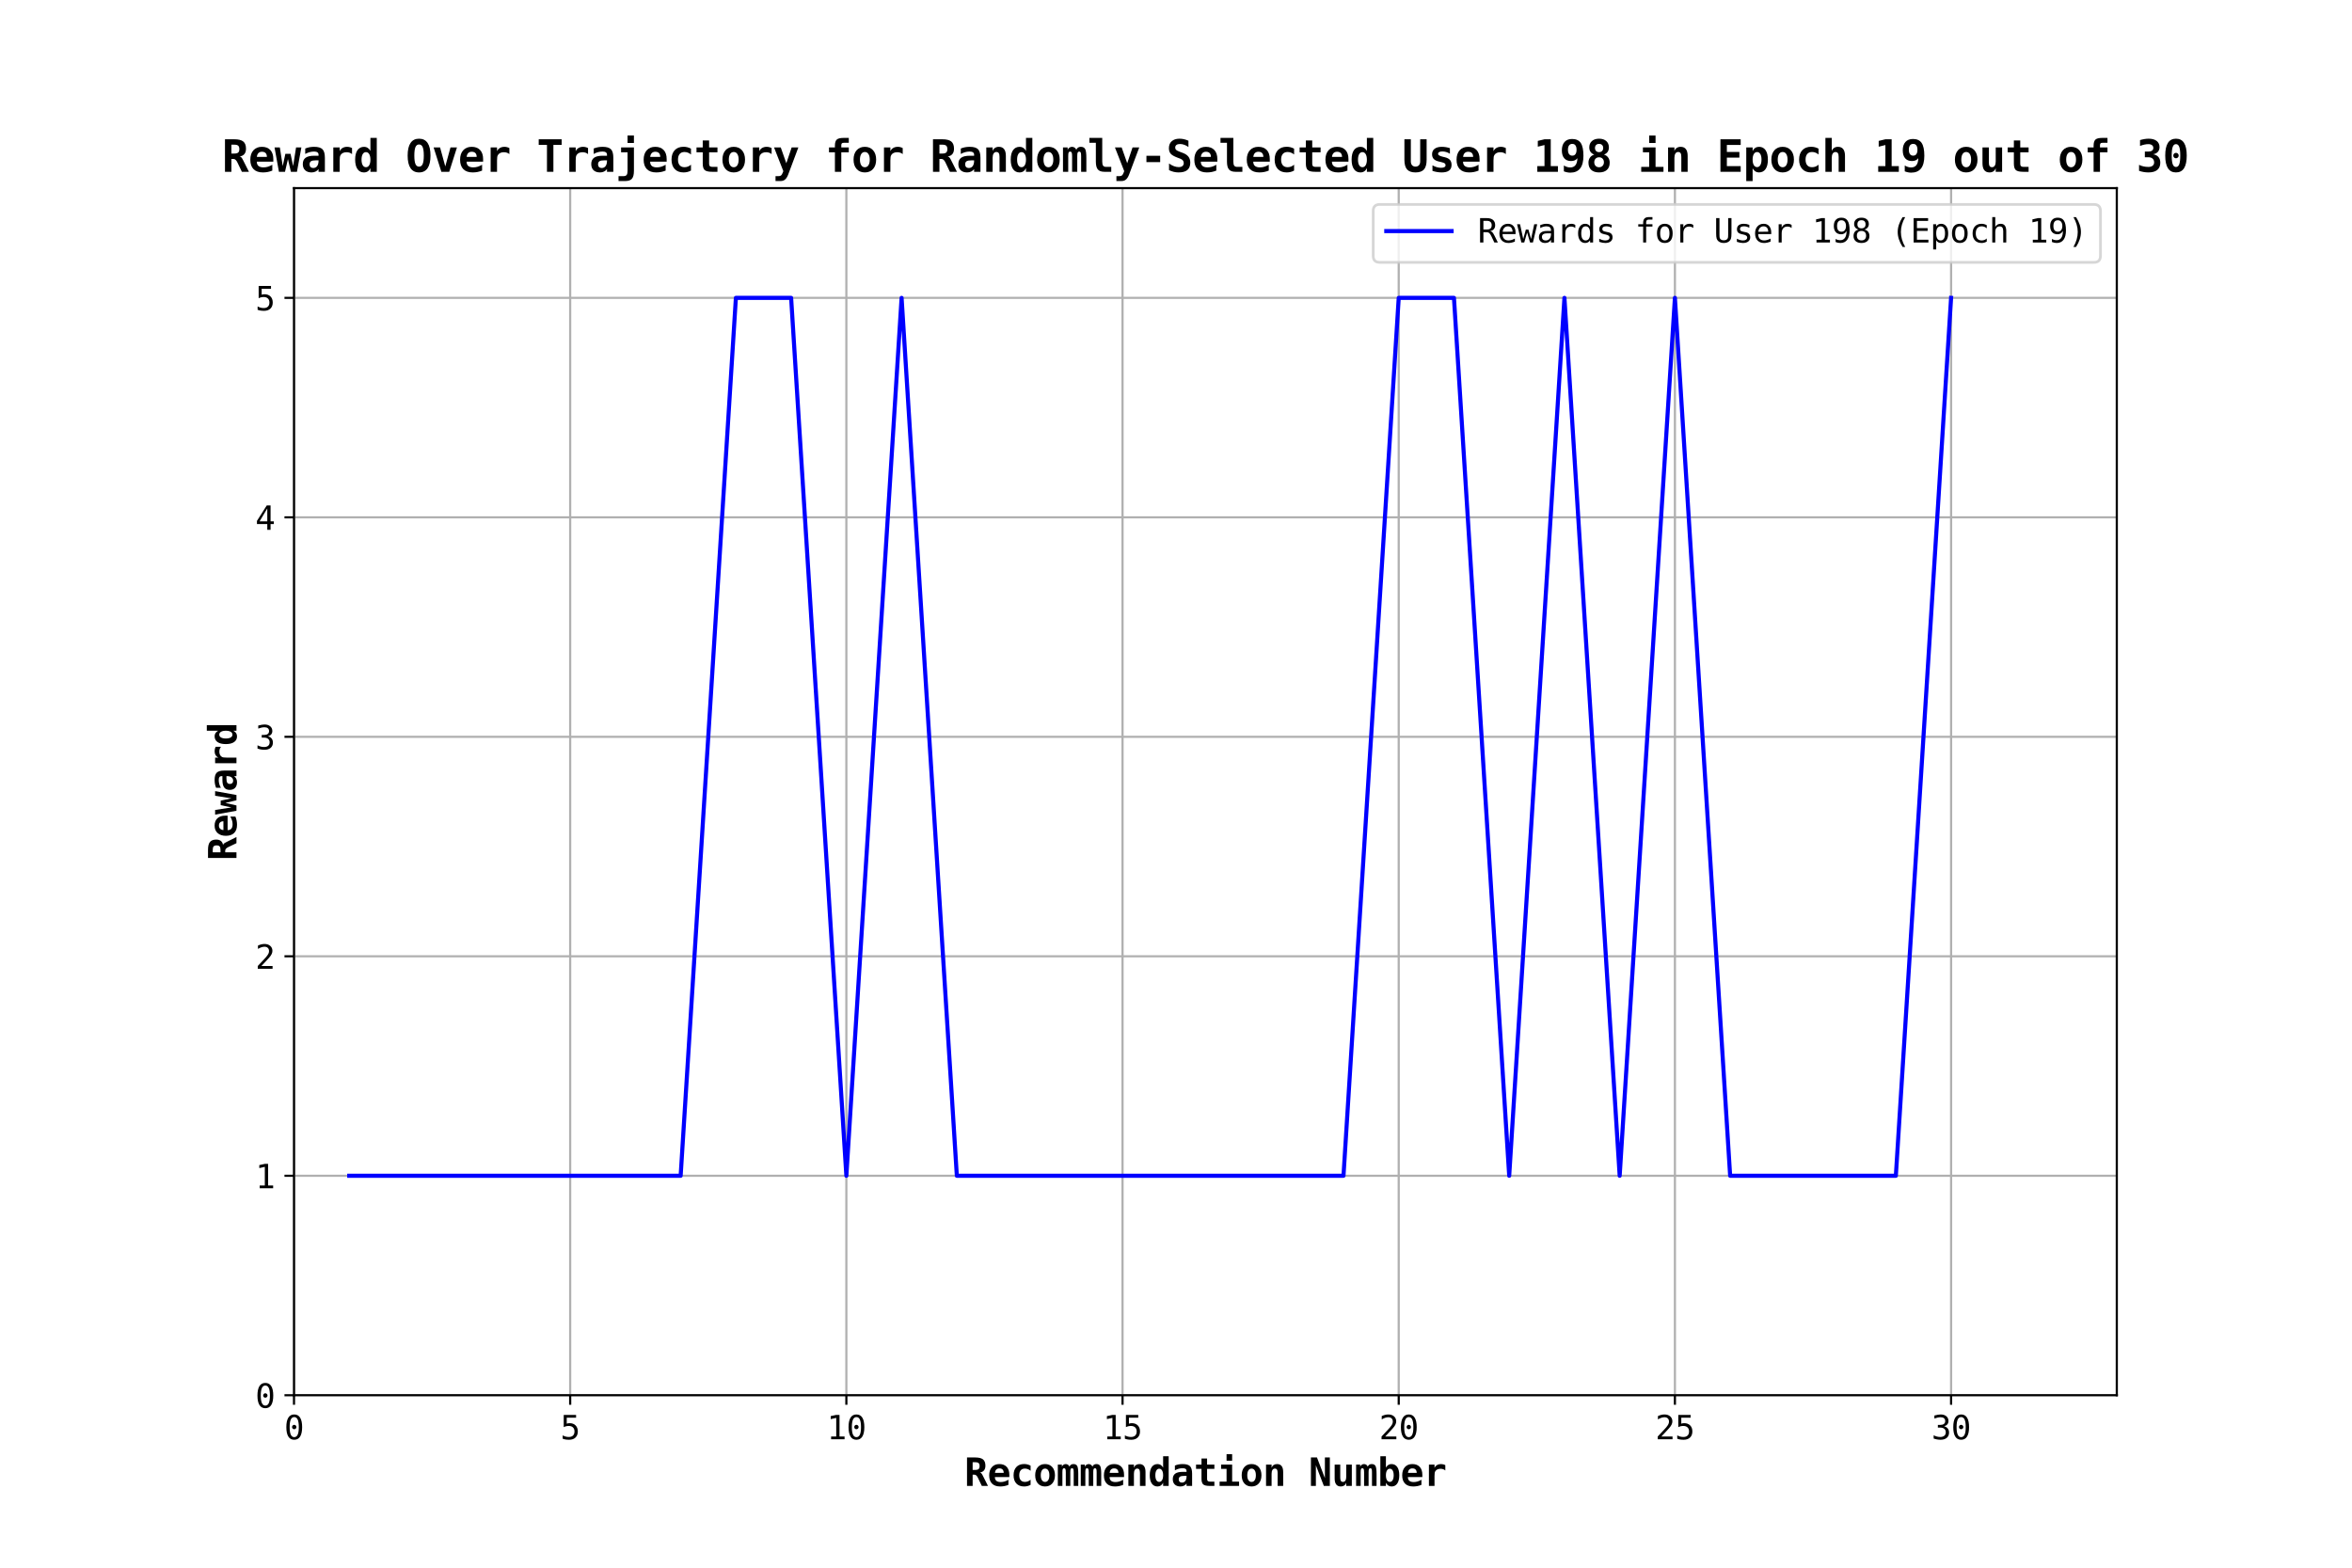 <?xml version="1.0" encoding="utf-8" standalone="no"?>
<!DOCTYPE svg PUBLIC "-//W3C//DTD SVG 1.1//EN"
  "http://www.w3.org/Graphics/SVG/1.1/DTD/svg11.dtd">
<svg xmlns:xlink="http://www.w3.org/1999/xlink" width="864pt" height="576pt" viewBox="0 0 864 576" xmlns="http://www.w3.org/2000/svg" version="1.1">
 <defs>
  <style type="text/css">*{stroke-linejoin: round; stroke-linecap: butt}</style>
 </defs>
 <g id="figure_1">
  <g id="patch_1">
   <path d="M 0 576 
L 864 576 
L 864 0 
L 0 0 
z
" style="fill: #ffffff"/>
  </g>
  <g id="axes_1">
   <g id="patch_2">
    <path d="M 108 512.64 
L 777.6 512.64 
L 777.6 69.12 
L 108 69.12 
z
" style="fill: #ffffff"/>
   </g>
   <g id="matplotlib.axis_1">
    <g id="xtick_1">
     <g id="line2d_1">
      <path d="M 108 512.64 
L 108 69.12 
" clip-path="url(#p6aa5528695)" style="fill: none; stroke: #b0b0b0; stroke-width: 0.8; stroke-linecap: square"/>
     </g>
     <g id="line2d_2">
      <defs>
       <path id="mce70f26225" d="M 0 0 
L 0 3.5 
" style="stroke: #000000; stroke-width: 0.8"/>
      </defs>
      <g>
       <use xlink:href="#mce70f26225" x="108" y="512.64" style="stroke: #000000; stroke-width: 0.8"/>
      </g>
     </g>
     <g id="text_1">
      <!-- 0 -->
      <g transform="translate(104.388 528.822) scale(0.12 -0.12)">
       <defs>
        <path id="DejaVuSansMono-30" d="M 1509 2344 
Q 1509 2516 1629 2641 
Q 1750 2766 1919 2766 
Q 2094 2766 2219 2641 
Q 2344 2516 2344 2344 
Q 2344 2169 2220 2047 
Q 2097 1925 1919 1925 
Q 1744 1925 1626 2044 
Q 1509 2163 1509 2344 
z
M 1925 4250 
Q 1484 4250 1267 3775 
Q 1050 3300 1050 2328 
Q 1050 1359 1267 884 
Q 1484 409 1925 409 
Q 2369 409 2586 884 
Q 2803 1359 2803 2328 
Q 2803 3300 2586 3775 
Q 2369 4250 1925 4250 
z
M 1925 4750 
Q 2672 4750 3055 4137 
Q 3438 3525 3438 2328 
Q 3438 1134 3055 521 
Q 2672 -91 1925 -91 
Q 1178 -91 797 521 
Q 416 1134 416 2328 
Q 416 3525 797 4137 
Q 1178 4750 1925 4750 
z
" transform="scale(0.016)"/>
       </defs>
       <use xlink:href="#DejaVuSansMono-30"/>
      </g>
     </g>
    </g>
    <g id="xtick_2">
     <g id="line2d_3">
      <path d="M 209.455 512.64 
L 209.455 69.12 
" clip-path="url(#p6aa5528695)" style="fill: none; stroke: #b0b0b0; stroke-width: 0.8; stroke-linecap: square"/>
     </g>
     <g id="line2d_4">
      <g>
       <use xlink:href="#mce70f26225" x="209.455" y="512.64" style="stroke: #000000; stroke-width: 0.8"/>
      </g>
     </g>
     <g id="text_2">
      <!-- 5 -->
      <g transform="translate(205.842 528.822) scale(0.12 -0.12)">
       <defs>
        <path id="DejaVuSansMono-35" d="M 647 4666 
L 3009 4666 
L 3009 4134 
L 1222 4134 
L 1222 2988 
Q 1356 3038 1492 3061 
Q 1628 3084 1766 3084 
Q 2491 3084 2916 2656 
Q 3341 2228 3341 1497 
Q 3341 759 2895 334 
Q 2450 -91 1678 -91 
Q 1306 -91 998 -41 
Q 691 9 447 109 
L 447 750 
Q 734 594 1025 517 
Q 1316 441 1619 441 
Q 2141 441 2423 716 
Q 2706 991 2706 1497 
Q 2706 1997 2414 2275 
Q 2122 2553 1600 2553 
Q 1347 2553 1106 2495 
Q 866 2438 647 2322 
L 647 4666 
z
" transform="scale(0.016)"/>
       </defs>
       <use xlink:href="#DejaVuSansMono-35"/>
      </g>
     </g>
    </g>
    <g id="xtick_3">
     <g id="line2d_5">
      <path d="M 310.909 512.64 
L 310.909 69.12 
" clip-path="url(#p6aa5528695)" style="fill: none; stroke: #b0b0b0; stroke-width: 0.8; stroke-linecap: square"/>
     </g>
     <g id="line2d_6">
      <g>
       <use xlink:href="#mce70f26225" x="310.909" y="512.64" style="stroke: #000000; stroke-width: 0.8"/>
      </g>
     </g>
     <g id="text_3">
      <!-- 10 -->
      <g transform="translate(303.685 528.822) scale(0.12 -0.12)">
       <defs>
        <path id="DejaVuSansMono-31" d="M 844 531 
L 1825 531 
L 1825 4097 
L 769 3859 
L 769 4434 
L 1819 4666 
L 2450 4666 
L 2450 531 
L 3419 531 
L 3419 0 
L 844 0 
L 844 531 
z
" transform="scale(0.016)"/>
       </defs>
       <use xlink:href="#DejaVuSansMono-31"/>
       <use xlink:href="#DejaVuSansMono-30" x="60.205"/>
      </g>
     </g>
    </g>
    <g id="xtick_4">
     <g id="line2d_7">
      <path d="M 412.364 512.64 
L 412.364 69.12 
" clip-path="url(#p6aa5528695)" style="fill: none; stroke: #b0b0b0; stroke-width: 0.8; stroke-linecap: square"/>
     </g>
     <g id="line2d_8">
      <g>
       <use xlink:href="#mce70f26225" x="412.364" y="512.64" style="stroke: #000000; stroke-width: 0.8"/>
      </g>
     </g>
     <g id="text_4">
      <!-- 15 -->
      <g transform="translate(405.139 528.822) scale(0.12 -0.12)">
       <use xlink:href="#DejaVuSansMono-31"/>
       <use xlink:href="#DejaVuSansMono-35" x="60.205"/>
      </g>
     </g>
    </g>
    <g id="xtick_5">
     <g id="line2d_9">
      <path d="M 513.818 512.64 
L 513.818 69.12 
" clip-path="url(#p6aa5528695)" style="fill: none; stroke: #b0b0b0; stroke-width: 0.8; stroke-linecap: square"/>
     </g>
     <g id="line2d_10">
      <g>
       <use xlink:href="#mce70f26225" x="513.818" y="512.64" style="stroke: #000000; stroke-width: 0.8"/>
      </g>
     </g>
     <g id="text_5">
      <!-- 20 -->
      <g transform="translate(506.594 528.822) scale(0.12 -0.12)">
       <defs>
        <path id="DejaVuSansMono-32" d="M 1166 531 
L 3309 531 
L 3309 0 
L 475 0 
L 475 531 
Q 1059 1147 1496 1619 
Q 1934 2091 2100 2284 
Q 2413 2666 2522 2902 
Q 2631 3138 2631 3384 
Q 2631 3775 2401 3997 
Q 2172 4219 1772 4219 
Q 1488 4219 1175 4116 
Q 863 4013 513 3803 
L 513 4441 
Q 834 4594 1145 4672 
Q 1456 4750 1759 4750 
Q 2444 4750 2861 4386 
Q 3278 4022 3278 3431 
Q 3278 3131 3139 2831 
Q 3000 2531 2688 2169 
Q 2513 1966 2180 1606 
Q 1847 1247 1166 531 
z
" transform="scale(0.016)"/>
       </defs>
       <use xlink:href="#DejaVuSansMono-32"/>
       <use xlink:href="#DejaVuSansMono-30" x="60.205"/>
      </g>
     </g>
    </g>
    <g id="xtick_6">
     <g id="line2d_11">
      <path d="M 615.273 512.64 
L 615.273 69.12 
" clip-path="url(#p6aa5528695)" style="fill: none; stroke: #b0b0b0; stroke-width: 0.8; stroke-linecap: square"/>
     </g>
     <g id="line2d_12">
      <g>
       <use xlink:href="#mce70f26225" x="615.273" y="512.64" style="stroke: #000000; stroke-width: 0.8"/>
      </g>
     </g>
     <g id="text_6">
      <!-- 25 -->
      <g transform="translate(608.048 528.822) scale(0.12 -0.12)">
       <use xlink:href="#DejaVuSansMono-32"/>
       <use xlink:href="#DejaVuSansMono-35" x="60.205"/>
      </g>
     </g>
    </g>
    <g id="xtick_7">
     <g id="line2d_13">
      <path d="M 716.727 512.64 
L 716.727 69.12 
" clip-path="url(#p6aa5528695)" style="fill: none; stroke: #b0b0b0; stroke-width: 0.8; stroke-linecap: square"/>
     </g>
     <g id="line2d_14">
      <g>
       <use xlink:href="#mce70f26225" x="716.727" y="512.64" style="stroke: #000000; stroke-width: 0.8"/>
      </g>
     </g>
     <g id="text_7">
      <!-- 30 -->
      <g transform="translate(709.503 528.822) scale(0.12 -0.12)">
       <defs>
        <path id="DejaVuSansMono-33" d="M 2425 2497 
Q 2884 2375 3128 2064 
Q 3372 1753 3372 1288 
Q 3372 644 2939 276 
Q 2506 -91 1741 -91 
Q 1419 -91 1084 -31 
Q 750 28 428 141 
L 428 769 
Q 747 603 1056 522 
Q 1366 441 1672 441 
Q 2191 441 2469 675 
Q 2747 909 2747 1350 
Q 2747 1756 2469 1995 
Q 2191 2234 1716 2234 
L 1234 2234 
L 1234 2753 
L 1716 2753 
Q 2150 2753 2394 2943 
Q 2638 3134 2638 3475 
Q 2638 3834 2411 4026 
Q 2184 4219 1766 4219 
Q 1488 4219 1191 4156 
Q 894 4094 569 3969 
L 569 4550 
Q 947 4650 1242 4700 
Q 1538 4750 1766 4750 
Q 2447 4750 2855 4408 
Q 3263 4066 3263 3500 
Q 3263 3116 3048 2859 
Q 2834 2603 2425 2497 
z
" transform="scale(0.016)"/>
       </defs>
       <use xlink:href="#DejaVuSansMono-33"/>
       <use xlink:href="#DejaVuSansMono-30" x="60.205"/>
      </g>
     </g>
    </g>
    <g id="text_8">
     <!-- Recommendation Number -->
     <g transform="translate(354.301 545.955) scale(0.14 -0.14)">
      <defs>
       <path id="DejaVuSansMono-Bold-52" d="M 2522 2203 
Q 2659 2175 2761 2073 
Q 2863 1972 3009 1678 
L 3853 0 
L 2841 0 
L 2278 1178 
Q 2253 1228 2213 1316 
Q 1966 1844 1631 1844 
L 1338 1844 
L 1338 0 
L 416 0 
L 416 4666 
L 1747 4666 
Q 2647 4666 3039 4347 
Q 3431 4028 3431 3309 
Q 3431 2828 3197 2543 
Q 2963 2259 2522 2203 
z
M 1338 3891 
L 1338 2619 
L 1772 2619 
Q 2150 2619 2314 2767 
Q 2478 2916 2478 3256 
Q 2478 3597 2315 3744 
Q 2153 3891 1772 3891 
L 1338 3891 
z
" transform="scale(0.016)"/>
       <path id="DejaVuSansMono-Bold-65" d="M 3444 172 
Q 3125 41 2794 -25 
Q 2463 -91 2094 -91 
Q 1216 -91 752 379 
Q 288 850 288 1734 
Q 288 2591 734 3087 
Q 1181 3584 1953 3584 
Q 2731 3584 3161 3123 
Q 3591 2663 3591 1825 
L 3591 1453 
L 1219 1453 
Q 1222 1041 1462 837 
Q 1703 634 2181 634 
Q 2497 634 2803 725 
Q 3109 816 3444 1013 
L 3444 172 
z
M 2669 2141 
Q 2663 2503 2483 2689 
Q 2303 2875 1953 2875 
Q 1638 2875 1450 2683 
Q 1263 2491 1228 2138 
L 2669 2141 
z
" transform="scale(0.016)"/>
       <path id="DejaVuSansMono-Bold-63" d="M 3316 178 
Q 3084 44 2818 -23 
Q 2553 -91 2247 -91 
Q 1438 -91 981 396 
Q 525 884 525 1747 
Q 525 2613 984 3102 
Q 1444 3591 2253 3591 
Q 2534 3591 2795 3525 
Q 3056 3459 3316 3322 
L 3316 2484 
Q 3116 2656 2877 2748 
Q 2638 2841 2381 2841 
Q 1934 2841 1693 2556 
Q 1453 2272 1453 1747 
Q 1453 1222 1693 940 
Q 1934 659 2381 659 
Q 2647 659 2878 748 
Q 3109 838 3316 1019 
L 3316 178 
z
" transform="scale(0.016)"/>
       <path id="DejaVuSansMono-Bold-6f" d="M 1925 2841 
Q 1597 2841 1409 2552 
Q 1222 2263 1222 1747 
Q 1222 1231 1409 942 
Q 1597 653 1925 653 
Q 2256 653 2443 942 
Q 2631 1231 2631 1747 
Q 2631 2263 2443 2552 
Q 2256 2841 1925 2841 
z
M 306 1747 
Q 306 2594 745 3089 
Q 1184 3584 1925 3584 
Q 2669 3584 3108 3089 
Q 3547 2594 3547 1747 
Q 3547 900 3108 404 
Q 2669 -91 1925 -91 
Q 1184 -91 745 404 
Q 306 900 306 1747 
z
" transform="scale(0.016)"/>
       <path id="DejaVuSansMono-Bold-6d" d="M 2156 3150 
Q 2259 3372 2418 3478 
Q 2578 3584 2809 3584 
Q 3263 3584 3436 3271 
Q 3609 2959 3609 1972 
L 3609 0 
L 2859 0 
L 2859 2247 
Q 2859 2638 2800 2769 
Q 2741 2900 2584 2900 
Q 2428 2900 2365 2765 
Q 2303 2631 2303 2247 
L 2303 0 
L 1563 0 
L 1563 2247 
Q 1563 2631 1500 2765 
Q 1438 2900 1281 2900 
Q 1125 2900 1065 2769 
Q 1006 2638 1006 2247 
L 1006 0 
L 256 0 
L 256 3500 
L 922 3500 
L 922 3138 
Q 1000 3344 1172 3464 
Q 1344 3584 1556 3584 
Q 1769 3584 1944 3457 
Q 2119 3331 2156 3150 
z
" transform="scale(0.016)"/>
       <path id="DejaVuSansMono-Bold-6e" d="M 3347 2272 
L 3347 0 
L 2438 0 
L 2438 2131 
Q 2438 2513 2330 2677 
Q 2222 2841 1978 2841 
Q 1731 2841 1589 2619 
Q 1447 2397 1447 2003 
L 1447 0 
L 538 0 
L 538 3500 
L 1447 3500 
L 1447 2975 
Q 1544 3266 1778 3425 
Q 2013 3584 2344 3584 
Q 2841 3584 3094 3254 
Q 3347 2925 3347 2272 
z
" transform="scale(0.016)"/>
       <path id="DejaVuSansMono-Bold-64" d="M 2472 3003 
L 2472 4863 
L 3384 4863 
L 3384 0 
L 2472 0 
L 2472 519 
Q 2325 216 2092 62 
Q 1859 -91 1544 -91 
Q 944 -91 612 390 
Q 281 872 281 1747 
Q 281 2634 617 3109 
Q 953 3584 1575 3584 
Q 1856 3584 2079 3439 
Q 2303 3294 2472 3003 
z
M 1197 1741 
Q 1197 1234 1365 946 
Q 1534 659 1831 659 
Q 2128 659 2300 946 
Q 2472 1234 2472 1741 
Q 2472 2247 2300 2534 
Q 2128 2822 1831 2822 
Q 1534 2822 1365 2534 
Q 1197 2247 1197 1741 
z
" transform="scale(0.016)"/>
       <path id="DejaVuSansMono-Bold-61" d="M 2188 1644 
Q 1675 1644 1472 1512 
Q 1269 1381 1269 1063 
Q 1269 825 1409 684 
Q 1550 544 1791 544 
Q 2153 544 2353 817 
Q 2553 1091 2553 1581 
L 2553 1644 
L 2188 1644 
z
M 3463 1997 
L 3463 0 
L 2553 0 
L 2553 391 
Q 2388 159 2128 34 
Q 1869 -91 1556 -91 
Q 959 -91 626 225 
Q 294 541 294 1106 
Q 294 1719 691 2011 
Q 1088 2303 1919 2303 
L 2553 2303 
L 2553 2456 
Q 2553 2678 2392 2792 
Q 2231 2906 1919 2906 
Q 1591 2906 1283 2823 
Q 975 2741 641 2559 
L 641 3341 
Q 944 3466 1256 3525 
Q 1569 3584 1919 3584 
Q 2772 3584 3117 3237 
Q 3463 2891 3463 1997 
z
" transform="scale(0.016)"/>
       <path id="DejaVuSansMono-Bold-74" d="M 2156 4494 
L 2156 3500 
L 3353 3500 
L 3353 2797 
L 2156 2797 
L 2156 1141 
Q 2156 906 2270 804 
Q 2384 703 2650 703 
L 3353 703 
L 3353 0 
L 2584 0 
Q 1797 0 1519 251 
Q 1241 503 1241 1184 
L 1241 2797 
L 347 2797 
L 347 3500 
L 1241 3500 
L 1241 4494 
L 2156 4494 
z
" transform="scale(0.016)"/>
       <path id="DejaVuSansMono-Bold-69" d="M 691 3500 
L 2503 3500 
L 2503 703 
L 3641 703 
L 3641 0 
L 447 0 
L 447 703 
L 1588 703 
L 1588 2797 
L 691 2797 
L 691 3500 
z
M 1588 5203 
L 2503 5203 
L 2503 4134 
L 1588 4134 
L 1588 5203 
z
" transform="scale(0.016)"/>
       <path id="DejaVuSansMono-Bold-20" transform="scale(0.016)"/>
       <path id="DejaVuSansMono-Bold-4e" d="M 372 4666 
L 1363 4666 
L 2663 1275 
L 2663 4666 
L 3475 4666 
L 3475 0 
L 2491 0 
L 1184 3391 
L 1184 0 
L 372 0 
L 372 4666 
z
" transform="scale(0.016)"/>
       <path id="DejaVuSansMono-Bold-75" d="M 500 1222 
L 500 3500 
L 1416 3500 
L 1416 1363 
Q 1416 984 1522 821 
Q 1628 659 1875 659 
Q 2122 659 2261 878 
Q 2400 1097 2400 1491 
L 2400 3500 
L 3316 3500 
L 3316 0 
L 2400 0 
L 2400 519 
Q 2303 228 2070 68 
Q 1838 -91 1509 -91 
Q 1009 -91 754 240 
Q 500 572 500 1222 
z
" transform="scale(0.016)"/>
       <path id="DejaVuSansMono-Bold-62" d="M 2656 1741 
Q 2656 2247 2487 2534 
Q 2319 2822 2022 2822 
Q 1725 2822 1553 2534 
Q 1381 2247 1381 1741 
Q 1381 1234 1553 946 
Q 1725 659 2022 659 
Q 2319 659 2487 946 
Q 2656 1234 2656 1741 
z
M 1381 3003 
Q 1550 3294 1773 3439 
Q 1997 3584 2278 3584 
Q 2900 3584 3236 3109 
Q 3572 2634 3572 1747 
Q 3572 872 3240 390 
Q 2909 -91 2309 -91 
Q 1994 -91 1759 62 
Q 1525 216 1381 519 
L 1381 0 
L 469 0 
L 469 4863 
L 1381 4863 
L 1381 3003 
z
" transform="scale(0.016)"/>
       <path id="DejaVuSansMono-Bold-72" d="M 3597 2534 
Q 3447 2672 3245 2740 
Q 3044 2809 2803 2809 
Q 2513 2809 2295 2707 
Q 2078 2606 1959 2413 
Q 1884 2294 1854 2125 
Q 1825 1956 1825 1613 
L 1825 0 
L 909 0 
L 909 3500 
L 1825 3500 
L 1825 2956 
Q 1959 3256 2237 3420 
Q 2516 3584 2888 3584 
Q 3075 3584 3254 3539 
Q 3434 3494 3597 3406 
L 3597 2534 
z
" transform="scale(0.016)"/>
      </defs>
      <use xlink:href="#DejaVuSansMono-Bold-52"/>
      <use xlink:href="#DejaVuSansMono-Bold-65" x="60.205"/>
      <use xlink:href="#DejaVuSansMono-Bold-63" x="120.41"/>
      <use xlink:href="#DejaVuSansMono-Bold-6f" x="180.615"/>
      <use xlink:href="#DejaVuSansMono-Bold-6d" x="240.82"/>
      <use xlink:href="#DejaVuSansMono-Bold-6d" x="301.025"/>
      <use xlink:href="#DejaVuSansMono-Bold-65" x="361.23"/>
      <use xlink:href="#DejaVuSansMono-Bold-6e" x="421.436"/>
      <use xlink:href="#DejaVuSansMono-Bold-64" x="481.641"/>
      <use xlink:href="#DejaVuSansMono-Bold-61" x="541.846"/>
      <use xlink:href="#DejaVuSansMono-Bold-74" x="602.051"/>
      <use xlink:href="#DejaVuSansMono-Bold-69" x="662.256"/>
      <use xlink:href="#DejaVuSansMono-Bold-6f" x="722.461"/>
      <use xlink:href="#DejaVuSansMono-Bold-6e" x="782.666"/>
      <use xlink:href="#DejaVuSansMono-Bold-20" x="842.871"/>
      <use xlink:href="#DejaVuSansMono-Bold-4e" x="903.076"/>
      <use xlink:href="#DejaVuSansMono-Bold-75" x="963.281"/>
      <use xlink:href="#DejaVuSansMono-Bold-6d" x="1023.486"/>
      <use xlink:href="#DejaVuSansMono-Bold-62" x="1083.691"/>
      <use xlink:href="#DejaVuSansMono-Bold-65" x="1143.896"/>
      <use xlink:href="#DejaVuSansMono-Bold-72" x="1204.102"/>
     </g>
    </g>
   </g>
   <g id="matplotlib.axis_2">
    <g id="ytick_1">
     <g id="line2d_15">
      <path d="M 108 512.64 
L 777.6 512.64 
" clip-path="url(#p6aa5528695)" style="fill: none; stroke: #b0b0b0; stroke-width: 0.8; stroke-linecap: square"/>
     </g>
     <g id="line2d_16">
      <defs>
       <path id="md579ac3973" d="M 0 0 
L -3.5 0 
" style="stroke: #000000; stroke-width: 0.8"/>
      </defs>
      <g>
       <use xlink:href="#md579ac3973" x="108" y="512.64" style="stroke: #000000; stroke-width: 0.8"/>
      </g>
     </g>
     <g id="text_9">
      <!-- 0 -->
      <g transform="translate(93.776 517.231) scale(0.12 -0.12)">
       <use xlink:href="#DejaVuSansMono-30"/>
      </g>
     </g>
    </g>
    <g id="ytick_2">
     <g id="line2d_17">
      <path d="M 108 432 
L 777.6 432 
" clip-path="url(#p6aa5528695)" style="fill: none; stroke: #b0b0b0; stroke-width: 0.8; stroke-linecap: square"/>
     </g>
     <g id="line2d_18">
      <g>
       <use xlink:href="#md579ac3973" x="108" y="432" style="stroke: #000000; stroke-width: 0.8"/>
      </g>
     </g>
     <g id="text_10">
      <!-- 1 -->
      <g transform="translate(93.776 436.591) scale(0.12 -0.12)">
       <use xlink:href="#DejaVuSansMono-31"/>
      </g>
     </g>
    </g>
    <g id="ytick_3">
     <g id="line2d_19">
      <path d="M 108 351.36 
L 777.6 351.36 
" clip-path="url(#p6aa5528695)" style="fill: none; stroke: #b0b0b0; stroke-width: 0.8; stroke-linecap: square"/>
     </g>
     <g id="line2d_20">
      <g>
       <use xlink:href="#md579ac3973" x="108" y="351.36" style="stroke: #000000; stroke-width: 0.8"/>
      </g>
     </g>
     <g id="text_11">
      <!-- 2 -->
      <g transform="translate(93.776 355.951) scale(0.12 -0.12)">
       <use xlink:href="#DejaVuSansMono-32"/>
      </g>
     </g>
    </g>
    <g id="ytick_4">
     <g id="line2d_21">
      <path d="M 108 270.72 
L 777.6 270.72 
" clip-path="url(#p6aa5528695)" style="fill: none; stroke: #b0b0b0; stroke-width: 0.8; stroke-linecap: square"/>
     </g>
     <g id="line2d_22">
      <g>
       <use xlink:href="#md579ac3973" x="108" y="270.72" style="stroke: #000000; stroke-width: 0.8"/>
      </g>
     </g>
     <g id="text_12">
      <!-- 3 -->
      <g transform="translate(93.776 275.311) scale(0.12 -0.12)">
       <use xlink:href="#DejaVuSansMono-33"/>
      </g>
     </g>
    </g>
    <g id="ytick_5">
     <g id="line2d_23">
      <path d="M 108 190.08 
L 777.6 190.08 
" clip-path="url(#p6aa5528695)" style="fill: none; stroke: #b0b0b0; stroke-width: 0.8; stroke-linecap: square"/>
     </g>
     <g id="line2d_24">
      <g>
       <use xlink:href="#md579ac3973" x="108" y="190.08" style="stroke: #000000; stroke-width: 0.8"/>
      </g>
     </g>
     <g id="text_13">
      <!-- 4 -->
      <g transform="translate(93.776 194.671) scale(0.12 -0.12)">
       <defs>
        <path id="DejaVuSansMono-34" d="M 2297 4091 
L 825 1625 
L 2297 1625 
L 2297 4091 
z
M 2194 4666 
L 2925 4666 
L 2925 1625 
L 3547 1625 
L 3547 1113 
L 2925 1113 
L 2925 0 
L 2297 0 
L 2297 1113 
L 319 1113 
L 319 1709 
L 2194 4666 
z
" transform="scale(0.016)"/>
       </defs>
       <use xlink:href="#DejaVuSansMono-34"/>
      </g>
     </g>
    </g>
    <g id="ytick_6">
     <g id="line2d_25">
      <path d="M 108 109.44 
L 777.6 109.44 
" clip-path="url(#p6aa5528695)" style="fill: none; stroke: #b0b0b0; stroke-width: 0.8; stroke-linecap: square"/>
     </g>
     <g id="line2d_26">
      <g>
       <use xlink:href="#md579ac3973" x="108" y="109.44" style="stroke: #000000; stroke-width: 0.8"/>
      </g>
     </g>
     <g id="text_14">
      <!-- 5 -->
      <g transform="translate(93.776 114.031) scale(0.12 -0.12)">
       <use xlink:href="#DejaVuSansMono-35"/>
      </g>
     </g>
    </g>
    <g id="text_15">
     <!-- Reward -->
     <g transform="translate(86.864 316.165) rotate(-90) scale(0.14 -0.14)">
      <defs>
       <path id="DejaVuSansMono-Bold-77" d="M 0 3500 
L 763 3500 
L 1178 819 
L 1556 2584 
L 2297 2584 
L 2669 819 
L 3091 3500 
L 3853 3500 
L 3219 0 
L 2350 0 
L 1925 1819 
L 1503 0 
L 634 0 
L 0 3500 
z
" transform="scale(0.016)"/>
      </defs>
      <use xlink:href="#DejaVuSansMono-Bold-52"/>
      <use xlink:href="#DejaVuSansMono-Bold-65" x="60.205"/>
      <use xlink:href="#DejaVuSansMono-Bold-77" x="120.41"/>
      <use xlink:href="#DejaVuSansMono-Bold-61" x="180.615"/>
      <use xlink:href="#DejaVuSansMono-Bold-72" x="240.82"/>
      <use xlink:href="#DejaVuSansMono-Bold-64" x="301.025"/>
     </g>
    </g>
   </g>
   <g id="line2d_27">
    <path d="M 128.291 432 
L 148.582 432 
L 168.873 432 
L 189.164 432 
L 209.455 432 
L 229.745 432 
L 250.036 432 
L 270.327 109.44 
L 290.618 109.44 
L 310.909 432 
L 331.2 109.44 
L 351.491 432 
L 371.782 432 
L 392.073 432 
L 412.364 432 
L 432.655 432 
L 452.945 432 
L 473.236 432 
L 493.527 432 
L 513.818 109.44 
L 534.109 109.44 
L 554.4 432 
L 574.691 109.44 
L 594.982 432 
L 615.273 109.44 
L 635.564 432 
L 655.855 432 
L 676.145 432 
L 696.436 432 
L 716.727 109.44 
" clip-path="url(#p6aa5528695)" style="fill: none; stroke: #0000ff; stroke-width: 1.5; stroke-linecap: square"/>
   </g>
   <g id="patch_3">
    <path d="M 108 512.64 
L 108 69.12 
" style="fill: none; stroke: #000000; stroke-width: 0.8; stroke-linejoin: miter; stroke-linecap: square"/>
   </g>
   <g id="patch_4">
    <path d="M 777.6 512.64 
L 777.6 69.12 
" style="fill: none; stroke: #000000; stroke-width: 0.8; stroke-linejoin: miter; stroke-linecap: square"/>
   </g>
   <g id="patch_5">
    <path d="M 108 512.64 
L 777.6 512.64 
" style="fill: none; stroke: #000000; stroke-width: 0.8; stroke-linejoin: miter; stroke-linecap: square"/>
   </g>
   <g id="patch_6">
    <path d="M 108 69.12 
L 777.6 69.12 
" style="fill: none; stroke: #000000; stroke-width: 0.8; stroke-linejoin: miter; stroke-linecap: square"/>
   </g>
   <g id="text_16">
    <!-- Reward Over Trajectory for Randomly-Selected User 198 in Epoch 19 out of 30 -->
    <g transform="translate(81.581 63.12) scale(0.16 -0.16)">
     <defs>
      <path id="DejaVuSansMono-Bold-4f" d="M 1925 3922 
Q 1572 3922 1409 3545 
Q 1247 3169 1247 2328 
Q 1247 1491 1409 1114 
Q 1572 738 1925 738 
Q 2281 738 2443 1114 
Q 2606 1491 2606 2328 
Q 2606 3169 2443 3545 
Q 2281 3922 1925 3922 
z
M 288 2328 
Q 288 3525 702 4137 
Q 1116 4750 1925 4750 
Q 2738 4750 3152 4137 
Q 3566 3525 3566 2328 
Q 3566 1134 3152 521 
Q 2738 -91 1925 -91 
Q 1116 -91 702 521 
Q 288 1134 288 2328 
z
" transform="scale(0.016)"/>
      <path id="DejaVuSansMono-Bold-76" d="M 3603 3500 
L 2491 0 
L 1363 0 
L 250 3500 
L 1178 3500 
L 1925 769 
L 2675 3500 
L 3603 3500 
z
" transform="scale(0.016)"/>
      <path id="DejaVuSansMono-Bold-54" d="M 2388 0 
L 1466 0 
L 1466 3859 
L 281 3859 
L 281 4666 
L 3572 4666 
L 3572 3859 
L 2388 3859 
L 2388 0 
z
" transform="scale(0.016)"/>
      <path id="DejaVuSansMono-Bold-6a" d="M 2656 134 
Q 2656 -653 2373 -989 
Q 2091 -1325 1434 -1325 
L 447 -1325 
L 447 -622 
L 1178 -622 
Q 1484 -622 1612 -450 
Q 1741 -278 1741 134 
L 1741 2797 
L 813 2797 
L 813 3500 
L 2656 3500 
L 2656 134 
z
M 2656 4134 
L 1741 4134 
L 1741 5203 
L 2656 5203 
L 2656 4134 
z
" transform="scale(0.016)"/>
      <path id="DejaVuSansMono-Bold-79" d="M 2222 -378 
Q 2038 -872 1780 -1098 
Q 1522 -1325 1153 -1325 
L 397 -1325 
L 397 -628 
L 769 -628 
Q 1050 -628 1181 -533 
Q 1313 -438 1447 -91 
L 1516 97 
L 184 3500 
L 1147 3500 
L 1947 1228 
L 2713 3500 
L 3675 3500 
L 2222 -378 
z
" transform="scale(0.016)"/>
      <path id="DejaVuSansMono-Bold-66" d="M 2309 3806 
L 2309 3500 
L 3384 3500 
L 3384 2797 
L 2309 2797 
L 2309 0 
L 1394 0 
L 1394 2797 
L 544 2797 
L 544 3500 
L 1394 3500 
L 1394 3744 
Q 1394 4375 1656 4619 
Q 1919 4863 2631 4863 
L 3384 4863 
L 3384 4159 
L 2669 4159 
Q 2463 4159 2389 4084 
Q 2316 4009 2309 3806 
z
" transform="scale(0.016)"/>
      <path id="DejaVuSansMono-Bold-6c" d="M 1209 1459 
L 1209 4159 
L 281 4159 
L 281 4863 
L 2125 4863 
L 2125 1459 
Q 2125 1047 2253 875 
Q 2381 703 2688 703 
L 3419 703 
L 3419 0 
L 2431 0 
Q 1778 0 1493 337 
Q 1209 675 1209 1459 
z
" transform="scale(0.016)"/>
      <path id="DejaVuSansMono-Bold-2d" d="M 941 2297 
L 2913 2297 
L 2913 1388 
L 941 1388 
L 941 2297 
z
" transform="scale(0.016)"/>
      <path id="DejaVuSansMono-Bold-53" d="M 1594 2047 
Q 897 2313 650 2605 
Q 403 2897 403 3391 
Q 403 4025 809 4387 
Q 1216 4750 1925 4750 
Q 2247 4750 2569 4676 
Q 2891 4603 3206 4459 
L 3206 3559 
Q 2909 3769 2603 3878 
Q 2297 3988 1997 3988 
Q 1663 3988 1484 3853 
Q 1306 3719 1306 3469 
Q 1306 3275 1436 3148 
Q 1566 3022 1978 2869 
L 2375 2719 
Q 2938 2513 3203 2172 
Q 3469 1831 3469 1313 
Q 3469 606 3051 257 
Q 2634 -91 1791 -91 
Q 1444 -91 1095 -8 
Q 747 75 422 238 
L 422 1191 
Q 791 928 1136 800 
Q 1481 672 1819 672 
Q 2159 672 2346 826 
Q 2534 981 2534 1259 
Q 2534 1469 2409 1626 
Q 2284 1784 2047 1875 
L 1594 2047 
z
" transform="scale(0.016)"/>
      <path id="DejaVuSansMono-Bold-55" d="M 331 1722 
L 331 4666 
L 1253 4666 
L 1253 1491 
Q 1253 1141 1431 942 
Q 1609 744 1925 744 
Q 2241 744 2419 942 
Q 2597 1141 2597 1491 
L 2597 4666 
L 3519 4666 
L 3519 1722 
Q 3519 772 3141 340 
Q 2763 -91 1925 -91 
Q 1091 -91 711 340 
Q 331 772 331 1722 
z
" transform="scale(0.016)"/>
      <path id="DejaVuSansMono-Bold-73" d="M 3097 3391 
L 3097 2591 
Q 2844 2753 2570 2836 
Q 2297 2919 2022 2919 
Q 1716 2919 1559 2830 
Q 1403 2741 1403 2566 
Q 1403 2316 2072 2159 
L 2106 2150 
L 2369 2088 
Q 2869 1969 3101 1705 
Q 3334 1441 3334 991 
Q 3334 450 2979 179 
Q 2625 -91 1913 -91 
Q 1597 -91 1265 -36 
Q 934 19 594 128 
L 594 928 
Q 897 756 1211 665 
Q 1525 575 1819 575 
Q 2141 575 2306 669 
Q 2472 763 2472 941 
Q 2472 1116 2355 1209 
Q 2238 1303 1797 1409 
L 1544 1466 
Q 1019 1584 778 1837 
Q 538 2091 538 2516 
Q 538 3022 903 3303 
Q 1269 3584 1931 3584 
Q 2228 3584 2523 3536 
Q 2819 3488 3097 3391 
z
" transform="scale(0.016)"/>
      <path id="DejaVuSansMono-Bold-31" d="M 588 813 
L 1619 813 
L 1619 3841 
L 659 3603 
L 659 4434 
L 1625 4666 
L 2516 4666 
L 2516 813 
L 3547 813 
L 3547 0 
L 588 0 
L 588 813 
z
" transform="scale(0.016)"/>
      <path id="DejaVuSansMono-Bold-39" d="M 634 63 
L 634 903 
Q 881 759 1107 690 
Q 1334 622 1544 622 
Q 2041 622 2302 955 
Q 2563 1288 2578 1950 
Q 2431 1747 2203 1645 
Q 1975 1544 1663 1544 
Q 1034 1544 690 1942 
Q 347 2341 347 3072 
Q 347 3853 731 4281 
Q 1116 4709 1819 4709 
Q 2672 4709 3058 4139 
Q 3444 3569 3444 2297 
Q 3444 1088 2972 483 
Q 2500 -122 1556 -122 
Q 1338 -122 1105 -75 
Q 872 -28 634 63 
z
M 1844 2316 
Q 2141 2316 2298 2533 
Q 2456 2750 2456 3163 
Q 2456 3572 2298 3789 
Q 2141 4006 1844 4006 
Q 1544 4006 1383 3789 
Q 1222 3572 1222 3163 
Q 1222 2753 1383 2534 
Q 1544 2316 1844 2316 
z
" transform="scale(0.016)"/>
      <path id="DejaVuSansMono-Bold-38" d="M 1925 2081 
Q 1616 2081 1425 1886 
Q 1234 1691 1234 1369 
Q 1234 1047 1425 850 
Q 1616 653 1925 653 
Q 2234 653 2426 853 
Q 2619 1053 2619 1369 
Q 2619 1691 2428 1886 
Q 2238 2081 1925 2081 
z
M 1241 2472 
Q 888 2594 703 2855 
Q 519 3116 519 3494 
Q 519 4075 897 4412 
Q 1275 4750 1925 4750 
Q 2578 4750 2956 4412 
Q 3334 4075 3334 3494 
Q 3334 3119 3153 2858 
Q 2972 2597 2625 2472 
Q 3013 2353 3231 2047 
Q 3450 1741 3450 1313 
Q 3450 641 3053 275 
Q 2656 -91 1925 -91 
Q 1197 -91 800 275 
Q 403 641 403 1313 
Q 403 1744 625 2050 
Q 847 2356 1241 2472 
z
M 1338 3419 
Q 1338 3144 1495 2983 
Q 1653 2822 1925 2822 
Q 2200 2822 2358 2983 
Q 2516 3144 2516 3419 
Q 2516 3691 2358 3848 
Q 2200 4006 1925 4006 
Q 1656 4006 1497 3847 
Q 1338 3688 1338 3419 
z
" transform="scale(0.016)"/>
      <path id="DejaVuSansMono-Bold-45" d="M 3431 0 
L 525 0 
L 525 4666 
L 3431 4666 
L 3431 3853 
L 1447 3853 
L 1447 2847 
L 3244 2847 
L 3244 2034 
L 1447 2034 
L 1447 813 
L 3431 813 
L 3431 0 
z
" transform="scale(0.016)"/>
      <path id="DejaVuSansMono-Bold-70" d="M 1381 494 
L 1381 -1331 
L 469 -1331 
L 469 3500 
L 1381 3500 
L 1381 2975 
Q 1525 3278 1759 3431 
Q 1994 3584 2309 3584 
Q 2909 3584 3240 3103 
Q 3572 2622 3572 1747 
Q 3572 859 3236 384 
Q 2900 -91 2278 -91 
Q 1997 -91 1773 54 
Q 1550 200 1381 494 
z
M 2656 1753 
Q 2656 2259 2487 2546 
Q 2319 2834 2022 2834 
Q 1725 2834 1553 2546 
Q 1381 2259 1381 1753 
Q 1381 1247 1553 959 
Q 1725 672 2022 672 
Q 2319 672 2487 959 
Q 2656 1247 2656 1753 
z
" transform="scale(0.016)"/>
      <path id="DejaVuSansMono-Bold-68" d="M 3347 2272 
L 3347 0 
L 2438 0 
L 2438 2131 
Q 2438 2509 2330 2671 
Q 2222 2834 1978 2834 
Q 1728 2834 1587 2614 
Q 1447 2394 1447 2003 
L 1447 0 
L 538 0 
L 538 4863 
L 1447 4863 
L 1447 2975 
Q 1544 3266 1778 3425 
Q 2013 3584 2344 3584 
Q 2841 3584 3094 3254 
Q 3347 2925 3347 2272 
z
" transform="scale(0.016)"/>
      <path id="DejaVuSansMono-Bold-33" d="M 1716 2088 
L 1222 2088 
L 1222 2900 
L 1716 2900 
Q 2059 2900 2248 3036 
Q 2438 3172 2438 3419 
Q 2438 3678 2248 3823 
Q 2059 3969 1716 3969 
Q 1453 3969 1153 3903 
Q 853 3838 531 3713 
L 531 4550 
Q 853 4647 1165 4698 
Q 1478 4750 1766 4750 
Q 2503 4750 2915 4428 
Q 3328 4106 3328 3541 
Q 3328 3125 3090 2861 
Q 2853 2597 2413 2516 
Q 2913 2428 3175 2117 
Q 3438 1806 3438 1300 
Q 3438 622 3003 265 
Q 2569 -91 1741 -91 
Q 1388 -91 1045 -31 
Q 703 28 391 141 
L 391 997 
Q 684 850 1025 773 
Q 1366 697 1741 697 
Q 2116 697 2334 870 
Q 2553 1044 2553 1338 
Q 2553 1697 2334 1892 
Q 2116 2088 1716 2088 
z
" transform="scale(0.016)"/>
      <path id="DejaVuSansMono-Bold-30" d="M 1538 2328 
Q 1538 2494 1650 2606 
Q 1763 2719 1925 2719 
Q 2091 2719 2203 2606 
Q 2316 2494 2316 2328 
Q 2316 2166 2203 2053 
Q 2091 1941 1925 1941 
Q 1763 1941 1650 2052 
Q 1538 2163 1538 2328 
z
M 1925 3969 
Q 1606 3969 1459 3578 
Q 1313 3188 1313 2328 
Q 1313 1472 1459 1081 
Q 1606 691 1925 691 
Q 2247 691 2394 1081 
Q 2541 1472 2541 2328 
Q 2541 3188 2394 3578 
Q 2247 3969 1925 3969 
z
M 384 2328 
Q 384 3541 768 4145 
Q 1153 4750 1925 4750 
Q 2700 4750 3084 4147 
Q 3469 3544 3469 2328 
Q 3469 1116 3084 512 
Q 2700 -91 1925 -91 
Q 1153 -91 768 514 
Q 384 1119 384 2328 
z
" transform="scale(0.016)"/>
     </defs>
     <use xlink:href="#DejaVuSansMono-Bold-52"/>
     <use xlink:href="#DejaVuSansMono-Bold-65" x="60.205"/>
     <use xlink:href="#DejaVuSansMono-Bold-77" x="120.41"/>
     <use xlink:href="#DejaVuSansMono-Bold-61" x="180.615"/>
     <use xlink:href="#DejaVuSansMono-Bold-72" x="240.82"/>
     <use xlink:href="#DejaVuSansMono-Bold-64" x="301.025"/>
     <use xlink:href="#DejaVuSansMono-Bold-20" x="361.23"/>
     <use xlink:href="#DejaVuSansMono-Bold-4f" x="421.436"/>
     <use xlink:href="#DejaVuSansMono-Bold-76" x="481.641"/>
     <use xlink:href="#DejaVuSansMono-Bold-65" x="541.846"/>
     <use xlink:href="#DejaVuSansMono-Bold-72" x="602.051"/>
     <use xlink:href="#DejaVuSansMono-Bold-20" x="662.256"/>
     <use xlink:href="#DejaVuSansMono-Bold-54" x="722.461"/>
     <use xlink:href="#DejaVuSansMono-Bold-72" x="782.666"/>
     <use xlink:href="#DejaVuSansMono-Bold-61" x="842.871"/>
     <use xlink:href="#DejaVuSansMono-Bold-6a" x="903.076"/>
     <use xlink:href="#DejaVuSansMono-Bold-65" x="963.281"/>
     <use xlink:href="#DejaVuSansMono-Bold-63" x="1023.486"/>
     <use xlink:href="#DejaVuSansMono-Bold-74" x="1083.691"/>
     <use xlink:href="#DejaVuSansMono-Bold-6f" x="1143.896"/>
     <use xlink:href="#DejaVuSansMono-Bold-72" x="1204.102"/>
     <use xlink:href="#DejaVuSansMono-Bold-79" x="1264.307"/>
     <use xlink:href="#DejaVuSansMono-Bold-20" x="1324.512"/>
     <use xlink:href="#DejaVuSansMono-Bold-66" x="1384.717"/>
     <use xlink:href="#DejaVuSansMono-Bold-6f" x="1444.922"/>
     <use xlink:href="#DejaVuSansMono-Bold-72" x="1505.127"/>
     <use xlink:href="#DejaVuSansMono-Bold-20" x="1565.332"/>
     <use xlink:href="#DejaVuSansMono-Bold-52" x="1625.537"/>
     <use xlink:href="#DejaVuSansMono-Bold-61" x="1685.742"/>
     <use xlink:href="#DejaVuSansMono-Bold-6e" x="1745.947"/>
     <use xlink:href="#DejaVuSansMono-Bold-64" x="1806.152"/>
     <use xlink:href="#DejaVuSansMono-Bold-6f" x="1866.357"/>
     <use xlink:href="#DejaVuSansMono-Bold-6d" x="1926.562"/>
     <use xlink:href="#DejaVuSansMono-Bold-6c" x="1986.768"/>
     <use xlink:href="#DejaVuSansMono-Bold-79" x="2046.973"/>
     <use xlink:href="#DejaVuSansMono-Bold-2d" x="2107.178"/>
     <use xlink:href="#DejaVuSansMono-Bold-53" x="2167.383"/>
     <use xlink:href="#DejaVuSansMono-Bold-65" x="2227.588"/>
     <use xlink:href="#DejaVuSansMono-Bold-6c" x="2287.793"/>
     <use xlink:href="#DejaVuSansMono-Bold-65" x="2347.998"/>
     <use xlink:href="#DejaVuSansMono-Bold-63" x="2408.203"/>
     <use xlink:href="#DejaVuSansMono-Bold-74" x="2468.408"/>
     <use xlink:href="#DejaVuSansMono-Bold-65" x="2528.613"/>
     <use xlink:href="#DejaVuSansMono-Bold-64" x="2588.818"/>
     <use xlink:href="#DejaVuSansMono-Bold-20" x="2649.023"/>
     <use xlink:href="#DejaVuSansMono-Bold-55" x="2709.229"/>
     <use xlink:href="#DejaVuSansMono-Bold-73" x="2769.434"/>
     <use xlink:href="#DejaVuSansMono-Bold-65" x="2829.639"/>
     <use xlink:href="#DejaVuSansMono-Bold-72" x="2889.844"/>
     <use xlink:href="#DejaVuSansMono-Bold-20" x="2950.049"/>
     <use xlink:href="#DejaVuSansMono-Bold-31" x="3010.254"/>
     <use xlink:href="#DejaVuSansMono-Bold-39" x="3070.459"/>
     <use xlink:href="#DejaVuSansMono-Bold-38" x="3130.664"/>
     <use xlink:href="#DejaVuSansMono-Bold-20" x="3190.869"/>
     <use xlink:href="#DejaVuSansMono-Bold-69" x="3251.074"/>
     <use xlink:href="#DejaVuSansMono-Bold-6e" x="3311.279"/>
     <use xlink:href="#DejaVuSansMono-Bold-20" x="3371.484"/>
     <use xlink:href="#DejaVuSansMono-Bold-45" x="3431.689"/>
     <use xlink:href="#DejaVuSansMono-Bold-70" x="3491.895"/>
     <use xlink:href="#DejaVuSansMono-Bold-6f" x="3552.1"/>
     <use xlink:href="#DejaVuSansMono-Bold-63" x="3612.305"/>
     <use xlink:href="#DejaVuSansMono-Bold-68" x="3672.51"/>
     <use xlink:href="#DejaVuSansMono-Bold-20" x="3732.715"/>
     <use xlink:href="#DejaVuSansMono-Bold-31" x="3792.92"/>
     <use xlink:href="#DejaVuSansMono-Bold-39" x="3853.125"/>
     <use xlink:href="#DejaVuSansMono-Bold-20" x="3913.33"/>
     <use xlink:href="#DejaVuSansMono-Bold-6f" x="3973.535"/>
     <use xlink:href="#DejaVuSansMono-Bold-75" x="4033.74"/>
     <use xlink:href="#DejaVuSansMono-Bold-74" x="4093.945"/>
     <use xlink:href="#DejaVuSansMono-Bold-20" x="4154.15"/>
     <use xlink:href="#DejaVuSansMono-Bold-6f" x="4214.355"/>
     <use xlink:href="#DejaVuSansMono-Bold-66" x="4274.561"/>
     <use xlink:href="#DejaVuSansMono-Bold-20" x="4334.766"/>
     <use xlink:href="#DejaVuSansMono-Bold-33" x="4394.971"/>
     <use xlink:href="#DejaVuSansMono-Bold-30" x="4455.176"/>
    </g>
   </g>
   <g id="legend_1">
    <g id="patch_7">
     <path d="M 506.844 96.397 
L 769.2 96.397 
Q 771.6 96.397 771.6 93.998 
L 771.6 77.52 
Q 771.6 75.12 769.2 75.12 
L 506.844 75.12 
Q 504.444 75.12 504.444 77.52 
L 504.444 93.998 
Q 504.444 96.397 506.844 96.397 
z
" style="fill: #ffffff; opacity: 0.8; stroke: #cccccc; stroke-linejoin: miter"/>
    </g>
    <g id="line2d_28">
     <path d="M 509.244 84.902 
L 521.244 84.902 
L 533.244 84.902 
" style="fill: none; stroke: #0000ff; stroke-width: 1.5; stroke-linecap: square"/>
    </g>
    <g id="text_17">
     <!-- Rewards for User 198 (Epoch 19) -->
     <g transform="translate(542.844 89.102) scale(0.12 -0.12)">
      <defs>
       <path id="DejaVuSansMono-52" d="M 2375 2203 
Q 2619 2141 2791 1967 
Q 2963 1794 3219 1275 
L 3853 0 
L 3175 0 
L 2619 1178 
Q 2378 1681 2186 1826 
Q 1994 1972 1684 1972 
L 1081 1972 
L 1081 0 
L 447 0 
L 447 4666 
L 1747 4666 
Q 2516 4666 2925 4319 
Q 3334 3972 3334 3316 
Q 3334 2853 3082 2561 
Q 2831 2269 2375 2203 
z
M 1081 4147 
L 1081 2491 
L 1772 2491 
Q 2225 2491 2447 2694 
Q 2669 2897 2669 3316 
Q 2669 3719 2433 3933 
Q 2197 4147 1747 4147 
L 1081 4147 
z
" transform="scale(0.016)"/>
       <path id="DejaVuSansMono-65" d="M 3475 1894 
L 3475 1613 
L 984 1613 
L 984 1594 
Q 984 1022 1282 709 
Q 1581 397 2125 397 
Q 2400 397 2700 484 
Q 3000 572 3341 750 
L 3341 178 
Q 3013 44 2708 -23 
Q 2403 -91 2119 -91 
Q 1303 -91 843 398 
Q 384 888 384 1747 
Q 384 2584 834 3084 
Q 1284 3584 2034 3584 
Q 2703 3584 3089 3131 
Q 3475 2678 3475 1894 
z
M 2900 2063 
Q 2888 2569 2661 2833 
Q 2434 3097 2009 3097 
Q 1594 3097 1325 2822 
Q 1056 2547 1006 2059 
L 2900 2063 
z
" transform="scale(0.016)"/>
       <path id="DejaVuSansMono-77" d="M 0 3500 
L 569 3500 
L 1178 672 
L 1678 2478 
L 2169 2478 
L 2675 672 
L 3284 3500 
L 3853 3500 
L 3034 0 
L 2484 0 
L 1925 1919 
L 1369 0 
L 819 0 
L 0 3500 
z
" transform="scale(0.016)"/>
       <path id="DejaVuSansMono-61" d="M 2194 1759 
L 2003 1759 
Q 1500 1759 1245 1582 
Q 991 1406 991 1056 
Q 991 741 1181 566 
Q 1372 391 1709 391 
Q 2184 391 2456 720 
Q 2728 1050 2731 1631 
L 2731 1759 
L 2194 1759 
z
M 3309 1997 
L 3309 0 
L 2731 0 
L 2731 519 
Q 2547 206 2267 57 
Q 1988 -91 1588 -91 
Q 1053 -91 734 211 
Q 416 513 416 1019 
Q 416 1603 808 1906 
Q 1200 2209 1959 2209 
L 2731 2209 
L 2731 2300 
Q 2728 2719 2518 2908 
Q 2309 3097 1850 3097 
Q 1556 3097 1256 3012 
Q 956 2928 672 2766 
L 672 3341 
Q 991 3463 1283 3523 
Q 1575 3584 1850 3584 
Q 2284 3584 2592 3456 
Q 2900 3328 3091 3072 
Q 3209 2916 3259 2686 
Q 3309 2456 3309 1997 
z
" transform="scale(0.016)"/>
       <path id="DejaVuSansMono-72" d="M 3609 2778 
Q 3425 2922 3234 2987 
Q 3044 3053 2816 3053 
Q 2278 3053 1993 2715 
Q 1709 2378 1709 1741 
L 1709 0 
L 1131 0 
L 1131 3500 
L 1709 3500 
L 1709 2816 
Q 1853 3188 2151 3386 
Q 2450 3584 2859 3584 
Q 3072 3584 3256 3531 
Q 3441 3478 3609 3366 
L 3609 2778 
z
" transform="scale(0.016)"/>
       <path id="DejaVuSansMono-64" d="M 2681 3053 
L 2681 4863 
L 3256 4863 
L 3256 0 
L 2681 0 
L 2681 441 
Q 2538 181 2298 45 
Q 2059 -91 1747 -91 
Q 1113 -91 748 401 
Q 384 894 384 1759 
Q 384 2613 750 3098 
Q 1116 3584 1747 3584 
Q 2063 3584 2303 3448 
Q 2544 3313 2681 3053 
z
M 991 1747 
Q 991 1078 1203 737 
Q 1416 397 1831 397 
Q 2247 397 2464 740 
Q 2681 1084 2681 1747 
Q 2681 2413 2464 2755 
Q 2247 3097 1831 3097 
Q 1416 3097 1203 2756 
Q 991 2416 991 1747 
z
" transform="scale(0.016)"/>
       <path id="DejaVuSansMono-73" d="M 3041 3378 
L 3041 2816 
Q 2794 2959 2544 3031 
Q 2294 3103 2034 3103 
Q 1644 3103 1451 2976 
Q 1259 2850 1259 2591 
Q 1259 2356 1403 2240 
Q 1547 2125 2119 2016 
L 2350 1972 
Q 2778 1891 2998 1647 
Q 3219 1403 3219 1013 
Q 3219 494 2850 201 
Q 2481 -91 1825 -91 
Q 1566 -91 1281 -36 
Q 997 19 666 128 
L 666 722 
Q 988 556 1281 473 
Q 1575 391 1838 391 
Q 2219 391 2428 545 
Q 2638 700 2638 978 
Q 2638 1378 1872 1531 
L 1847 1538 
L 1631 1581 
Q 1134 1678 906 1908 
Q 678 2138 678 2534 
Q 678 3038 1018 3311 
Q 1359 3584 1991 3584 
Q 2272 3584 2531 3532 
Q 2791 3481 3041 3378 
z
" transform="scale(0.016)"/>
       <path id="DejaVuSansMono-20" transform="scale(0.016)"/>
       <path id="DejaVuSansMono-66" d="M 3322 4863 
L 3322 4384 
L 2669 4384 
Q 2359 4384 2239 4257 
Q 2119 4131 2119 3809 
L 2119 3500 
L 3322 3500 
L 3322 3053 
L 2119 3053 
L 2119 0 
L 1544 0 
L 1544 3053 
L 609 3053 
L 609 3500 
L 1544 3500 
L 1544 3744 
Q 1544 4319 1808 4591 
Q 2072 4863 2631 4863 
L 3322 4863 
z
" transform="scale(0.016)"/>
       <path id="DejaVuSansMono-6f" d="M 1925 3097 
Q 1488 3097 1263 2756 
Q 1038 2416 1038 1747 
Q 1038 1081 1263 739 
Q 1488 397 1925 397 
Q 2366 397 2591 739 
Q 2816 1081 2816 1747 
Q 2816 2416 2591 2756 
Q 2366 3097 1925 3097 
z
M 1925 3584 
Q 2653 3584 3039 3112 
Q 3425 2641 3425 1747 
Q 3425 850 3040 379 
Q 2656 -91 1925 -91 
Q 1197 -91 812 379 
Q 428 850 428 1747 
Q 428 2641 812 3112 
Q 1197 3584 1925 3584 
z
" transform="scale(0.016)"/>
       <path id="DejaVuSansMono-55" d="M 459 1791 
L 459 4666 
L 1094 4666 
L 1094 1503 
Q 1094 1163 1112 1017 
Q 1131 872 1178 794 
Q 1278 609 1467 515 
Q 1656 422 1925 422 
Q 2197 422 2384 515 
Q 2572 609 2675 794 
Q 2722 872 2740 1015 
Q 2759 1159 2759 1497 
L 2759 4666 
L 3391 4666 
L 3391 1791 
Q 3391 1075 3302 773 
Q 3213 472 2994 275 
Q 2788 91 2522 0 
Q 2256 -91 1925 -91 
Q 1597 -91 1331 0 
Q 1066 91 856 275 
Q 641 469 550 776 
Q 459 1084 459 1791 
z
" transform="scale(0.016)"/>
       <path id="DejaVuSansMono-39" d="M 1863 2069 
Q 2266 2069 2495 2359 
Q 2725 2650 2725 3163 
Q 2725 3675 2495 3965 
Q 2266 4256 1863 4256 
Q 1444 4256 1231 3979 
Q 1019 3703 1019 3163 
Q 1019 2619 1230 2344 
Q 1441 2069 1863 2069 
z
M 738 97 
L 738 678 
Q 934 563 1156 502 
Q 1378 441 1619 441 
Q 2219 441 2526 892 
Q 2834 1344 2834 2222 
Q 2688 1909 2422 1742 
Q 2156 1575 1813 1575 
Q 1138 1575 767 1990 
Q 397 2406 397 3169 
Q 397 3922 776 4336 
Q 1156 4750 1850 4750 
Q 2663 4750 3041 4165 
Q 3419 3581 3419 2328 
Q 3419 1150 2964 529 
Q 2509 -91 1644 -91 
Q 1416 -91 1184 -42 
Q 953 6 738 97 
z
" transform="scale(0.016)"/>
       <path id="DejaVuSansMono-38" d="M 1925 2216 
Q 1503 2216 1273 1980 
Q 1044 1744 1044 1313 
Q 1044 881 1276 642 
Q 1509 403 1925 403 
Q 2350 403 2579 639 
Q 2809 875 2809 1313 
Q 2809 1741 2576 1978 
Q 2344 2216 1925 2216 
z
M 1375 2478 
Q 972 2581 745 2862 
Q 519 3144 519 3541 
Q 519 4097 897 4423 
Q 1275 4750 1925 4750 
Q 2578 4750 2956 4423 
Q 3334 4097 3334 3541 
Q 3334 3144 3107 2862 
Q 2881 2581 2478 2478 
Q 2947 2375 3195 2062 
Q 3444 1750 3444 1253 
Q 3444 622 3041 265 
Q 2638 -91 1925 -91 
Q 1213 -91 811 264 
Q 409 619 409 1247 
Q 409 1747 657 2061 
Q 906 2375 1375 2478 
z
M 1147 3481 
Q 1147 3106 1347 2909 
Q 1547 2713 1925 2713 
Q 2306 2713 2506 2909 
Q 2706 3106 2706 3481 
Q 2706 3863 2507 4063 
Q 2309 4263 1925 4263 
Q 1547 4263 1347 4061 
Q 1147 3859 1147 3481 
z
" transform="scale(0.016)"/>
       <path id="DejaVuSansMono-28" d="M 2766 4856 
Q 2350 4144 2145 3436 
Q 1941 2728 1941 2009 
Q 1941 1294 2145 584 
Q 2350 -125 2766 -844 
L 2266 -844 
Q 1794 -100 1562 604 
Q 1331 1309 1331 2009 
Q 1331 2706 1562 3412 
Q 1794 4119 2266 4856 
L 2766 4856 
z
" transform="scale(0.016)"/>
       <path id="DejaVuSansMono-45" d="M 616 4666 
L 3384 4666 
L 3384 4134 
L 1247 4134 
L 1247 2753 
L 3291 2753 
L 3291 2222 
L 1247 2222 
L 1247 531 
L 3444 531 
L 3444 0 
L 616 0 
L 616 4666 
z
" transform="scale(0.016)"/>
       <path id="DejaVuSansMono-70" d="M 1172 441 
L 1172 -1331 
L 594 -1331 
L 594 3500 
L 1172 3500 
L 1172 3053 
Q 1316 3313 1555 3448 
Q 1794 3584 2106 3584 
Q 2741 3584 3102 3093 
Q 3463 2603 3463 1734 
Q 3463 881 3100 395 
Q 2738 -91 2106 -91 
Q 1788 -91 1548 45 
Q 1309 181 1172 441 
z
M 2859 1747 
Q 2859 2416 2648 2756 
Q 2438 3097 2022 3097 
Q 1603 3097 1387 2755 
Q 1172 2413 1172 1747 
Q 1172 1084 1387 740 
Q 1603 397 2022 397 
Q 2438 397 2648 737 
Q 2859 1078 2859 1747 
z
" transform="scale(0.016)"/>
       <path id="DejaVuSansMono-63" d="M 3316 178 
Q 3084 44 2839 -23 
Q 2594 -91 2338 -91 
Q 1525 -91 1067 396 
Q 609 884 609 1747 
Q 609 2609 1067 3096 
Q 1525 3584 2338 3584 
Q 2591 3584 2831 3518 
Q 3072 3453 3316 3316 
L 3316 2713 
Q 3088 2916 2858 3006 
Q 2628 3097 2338 3097 
Q 1797 3097 1506 2747 
Q 1216 2397 1216 1747 
Q 1216 1100 1508 748 
Q 1800 397 2338 397 
Q 2638 397 2875 489 
Q 3113 581 3316 775 
L 3316 178 
z
" transform="scale(0.016)"/>
       <path id="DejaVuSansMono-68" d="M 3284 2169 
L 3284 0 
L 2706 0 
L 2706 2169 
Q 2706 2641 2540 2862 
Q 2375 3084 2022 3084 
Q 1619 3084 1401 2798 
Q 1184 2513 1184 1978 
L 1184 0 
L 609 0 
L 609 4863 
L 1184 4863 
L 1184 2975 
Q 1338 3275 1600 3429 
Q 1863 3584 2222 3584 
Q 2756 3584 3020 3232 
Q 3284 2881 3284 2169 
z
" transform="scale(0.016)"/>
       <path id="DejaVuSansMono-29" d="M 1088 4856 
L 1588 4856 
Q 2059 4119 2290 3412 
Q 2522 2706 2522 2009 
Q 2522 1306 2290 600 
Q 2059 -106 1588 -844 
L 1088 -844 
Q 1503 -119 1708 590 
Q 1913 1300 1913 2009 
Q 1913 2722 1708 3431 
Q 1503 4141 1088 4856 
z
" transform="scale(0.016)"/>
      </defs>
      <use xlink:href="#DejaVuSansMono-52"/>
      <use xlink:href="#DejaVuSansMono-65" x="60.205"/>
      <use xlink:href="#DejaVuSansMono-77" x="120.41"/>
      <use xlink:href="#DejaVuSansMono-61" x="180.615"/>
      <use xlink:href="#DejaVuSansMono-72" x="240.82"/>
      <use xlink:href="#DejaVuSansMono-64" x="301.025"/>
      <use xlink:href="#DejaVuSansMono-73" x="361.23"/>
      <use xlink:href="#DejaVuSansMono-20" x="421.436"/>
      <use xlink:href="#DejaVuSansMono-66" x="481.641"/>
      <use xlink:href="#DejaVuSansMono-6f" x="541.846"/>
      <use xlink:href="#DejaVuSansMono-72" x="602.051"/>
      <use xlink:href="#DejaVuSansMono-20" x="662.256"/>
      <use xlink:href="#DejaVuSansMono-55" x="722.461"/>
      <use xlink:href="#DejaVuSansMono-73" x="782.666"/>
      <use xlink:href="#DejaVuSansMono-65" x="842.871"/>
      <use xlink:href="#DejaVuSansMono-72" x="903.076"/>
      <use xlink:href="#DejaVuSansMono-20" x="963.281"/>
      <use xlink:href="#DejaVuSansMono-31" x="1023.486"/>
      <use xlink:href="#DejaVuSansMono-39" x="1083.691"/>
      <use xlink:href="#DejaVuSansMono-38" x="1143.896"/>
      <use xlink:href="#DejaVuSansMono-20" x="1204.102"/>
      <use xlink:href="#DejaVuSansMono-28" x="1264.307"/>
      <use xlink:href="#DejaVuSansMono-45" x="1324.512"/>
      <use xlink:href="#DejaVuSansMono-70" x="1384.717"/>
      <use xlink:href="#DejaVuSansMono-6f" x="1444.922"/>
      <use xlink:href="#DejaVuSansMono-63" x="1505.127"/>
      <use xlink:href="#DejaVuSansMono-68" x="1565.332"/>
      <use xlink:href="#DejaVuSansMono-20" x="1625.537"/>
      <use xlink:href="#DejaVuSansMono-31" x="1685.742"/>
      <use xlink:href="#DejaVuSansMono-39" x="1745.947"/>
      <use xlink:href="#DejaVuSansMono-29" x="1806.152"/>
     </g>
    </g>
   </g>
  </g>
 </g>
 <defs>
  <clipPath id="p6aa5528695">
   <rect x="108" y="69.12" width="669.6" height="443.52"/>
  </clipPath>
 </defs>
</svg>
